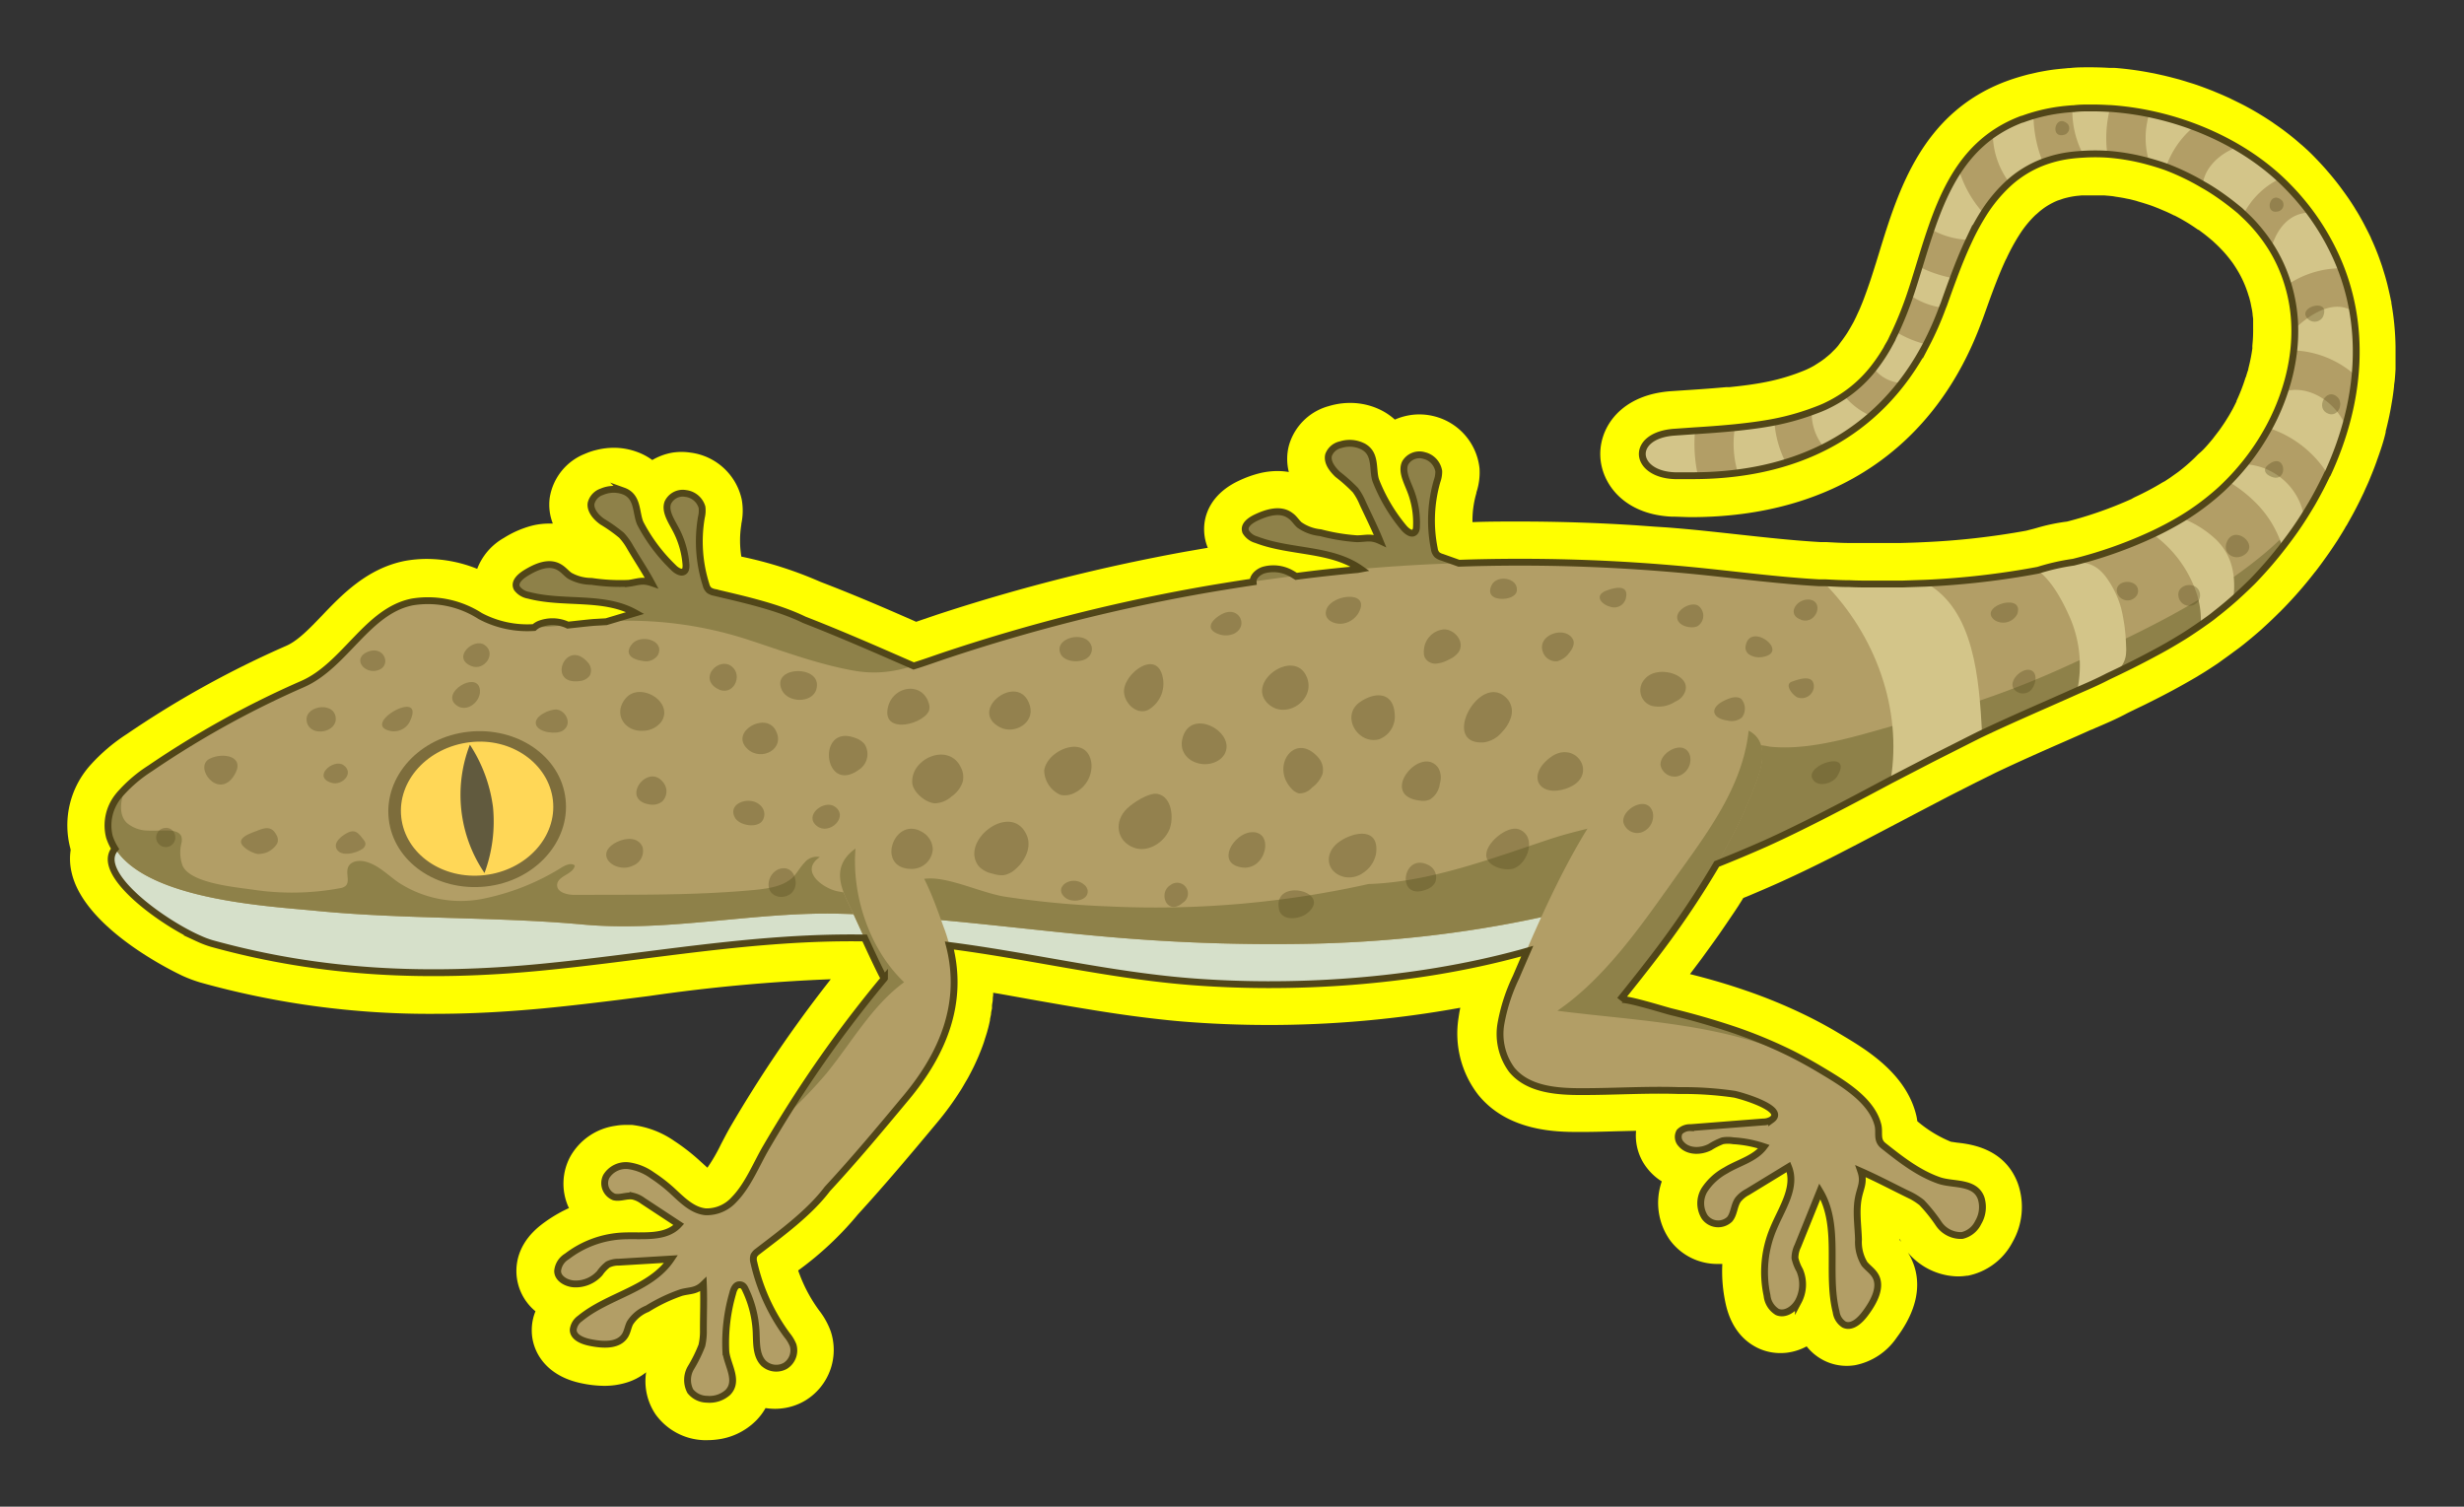 <svg id="Layer_1" data-name="Layer 1" xmlns="http://www.w3.org/2000/svg" width="360.26" height="220.29" viewBox="0 0 360.26 220.29">
  <rect x="0" y="0" width="360.26" height="220.29" fill="#333333" stroke="none"/>
  <defs>
    <style>
      .cls-1 {
        fill: #ff0;
      }

      .cls-2 {
        fill: #8e8149;
      }

      .cls-3 {
        fill: #d6e0ca;
      }

      .cls-4 {
        fill: #b29e66;
      }

      .cls-5 {
        fill: #d3c589;
      }

      .cls-6 {
        fill: #514619;
        opacity: 0.54;
      }

      .cls-7 {
        fill: #ffd757;
      }

      .cls-8 {
        fill: #615a3e;
      }

      .cls-9 {
        opacity: 0.58;
      }

      .cls-10 {
        fill: none;
        stroke: #514619;
        stroke-miterlimit: 10;
      }
    </style>
  </defs>
  <g>
    <path class="cls-1" d="M10.33,124.28a8.69,8.69,0,0,0,.14,3.28c1.92,8.54,16,15,16.17,15.09a20.36,20.36,0,0,0,2.66,1,124.4,124.4,0,0,0,34.18,4.58h0c5.14,0,10.4-.27,16.08-.81,3.87-.37,7.56-.82,10.66-1.2l4.65-.59a253.39,253.39,0,0,1,26.6-2.46c-3.24,4.11-6.32,8.38-9.2,12.74-1.9,2.89-3.75,5.87-5.49,8.85-.48.84-.92,1.69-1.35,2.51a25.59,25.59,0,0,1-2,3.46l-.67-.61-.65-.59a29.44,29.44,0,0,0-3.49-2.69,13.65,13.65,0,0,0-6.24-2.37c-.27,0-.55,0-.83,0a9.16,9.16,0,0,0-1.57.13,9,9,0,0,0-6.61,4.52,8.36,8.36,0,0,0-.3,7.26l.12.25a20.54,20.54,0,0,0-4,2.4c-3.19,2.46-3.76,5.24-3.68,7.13a7.66,7.66,0,0,0,2.78,5.56,7.19,7.19,0,0,0-.54,2.82c0,3,2,6.63,7.29,7.71a16.47,16.47,0,0,0,3.34.37,11,11,0,0,0,3-.41,8.6,8.6,0,0,0,3.09-1.57,8.64,8.64,0,0,0,1.38,6.15,9.07,9.07,0,0,0,7,3.77l.64,0a10.36,10.36,0,0,0,1.25-.08,9.68,9.68,0,0,0,5.81-2.78,8.71,8.71,0,0,0,1.38-1.83,9.2,9.2,0,0,0,1.39.11,9,9,0,0,0,1.65-.16,8.52,8.52,0,0,0,2.78-1.06,8.65,8.65,0,0,0,3.72-10.08,11,11,0,0,0-1.69-3.06l-.08-.11a22.09,22.09,0,0,1-3-5.76,47.59,47.59,0,0,0,8.74-8.2c4-4.37,7.85-8.95,11.54-13.38a43.45,43.45,0,0,0,3.43-4.69l.11-.17c.3-.48.58-1,.85-1.44l.2-.35c.23-.43.46-.87.68-1.31l.23-.47c.19-.41.38-.82.56-1.24l.23-.56q.24-.58.45-1.17c.08-.22.16-.45.23-.69s.24-.74.37-1.18c.06-.23.13-.46.19-.7s.17-.71.24-1.06l0-.13.15-.72c0-.29.09-.58.14-.87l0-.31c0-.25.07-.5.1-.77s0-.51.07-.76c0,0,0-.41,0-.43l.92.15,5.58,1c2.52.44,5,.88,7.58,1.29l.29.05c3.13.51,5.92.91,8.54,1.22l.68.08c1.66.19,3,.33,4.29.43,4,.32,8.14.49,12.32.49a156.39,156.39,0,0,0,28.1-2.52c-.1.46-.18.94-.25,1.43a14.62,14.62,0,0,0,2.91,11.35c4.41,5.38,11.6,5.38,14.67,5.38h.53c1.62,0,3.28-.05,5-.1l2.84-.07a7.66,7.66,0,0,0,1.69,5.56,8.08,8.08,0,0,0,2.07,1.84,9.46,9.46,0,0,0,1.18,8.57,8.6,8.6,0,0,0,6.95,3.5l.72,0a22.05,22.05,0,0,0,.48,5.78c.89,4.1,3.22,5.87,5,6.64a7.62,7.62,0,0,0,3,.61,9.16,9.16,0,0,0,.93-.05,8.31,8.31,0,0,0,2.92-.93,7.58,7.58,0,0,0,2.71,2.15,7.42,7.42,0,0,0,3.14.7,8.06,8.06,0,0,0,1.23-.1,9.57,9.57,0,0,0,6.06-4c4.5-6,3-10.33,1.66-12.47a9.79,9.79,0,0,0,7.28,3.49,8.42,8.42,0,0,0,1.33-.1l.14,0a9.47,9.47,0,0,0,6.55-4.91,10.34,10.34,0,0,0,.79-8.55c-1.89-5.13-6.81-5.77-8.92-6l-.88-.13a18.08,18.08,0,0,1-4.91-3,7.73,7.73,0,0,0-.19-1c-1.52-6-7.26-9.46-10.69-11.51l-.52-.31c-1.43-.86-2.92-1.68-4.45-2.44a76.42,76.42,0,0,0-9.39-3.9c-2.53-.87-5.16-1.64-8-2.35l1.62-2.15,1.24-1.71c.47-.64.93-1.29,1.39-1.94l.83-1.21c.46-.67.91-1.34,1.36-2l.6-.91c.25-.4.51-.8.76-1.21.46-.18.91-.36,1.36-.56l.38-.16c1.27-.54,2.54-1.09,3.8-1.66,2.51-1.14,5.17-2.42,8.13-3.93l1.16-.6c1.15-.59,2.31-1.19,3.46-1.8l6-3.15c1.9-1,3.82-2,5.73-3l1.08-.55,2.76-1.4,3-1.49c3.19-1.52,6.52-3,9.74-4.41,1.39-.61,2.79-1.22,4.17-1.85l.28-.1.44-.2c1.55-.66,3.14-1.34,4.75-2.21l1.19-.58c.56-.27,1.12-.53,1.67-.81,1.23-.61,2.44-1.23,3.65-1.88s2.55-1.41,3.67-2.07l.17-.11c.64-.38,1.26-.77,1.85-1.16l.91-.6,1-.72c.69-.49,1.37-1,2-1.46l.28-.21.55-.43c.81-.65,1.61-1.32,2.39-2l.16-.14.66-.61c.66-.6,1.3-1.22,1.87-1.79l.25-.24.48-.49a60.88,60.88,0,0,0,4.57-5.26,2.84,2.84,0,0,0,.19-.23l.32-.42c.4-.53.79-1.07,1.18-1.62l.37-.52c.38-.55.75-1.1,1.1-1.64l.15-.22.24-.39c.31-.5.62-1,.9-1.48,0-.06.21-.33.25-.41l.13-.24c.34-.6.68-1.2,1-1.81l.31-.6c.32-.61.62-1.23.88-1.78.05-.1.1-.19.14-.29s.14-.31.21-.48c.24-.52.47-1,.69-1.57l.27-.66c.23-.57.45-1.13.64-1.67a2,2,0,0,0,.09-.26c.51-1.41,1-2.83,1.3-4.17a1,1,0,0,0,0-.14c.14-.54.27-1.09.41-1.71,0,0,.13-.57.16-.75.11-.53.21-1.07.31-1.69.05-.27.09-.53.13-.78.08-.54.15-1.08.21-1.61,0-.3.07-.59.1-.89.05-.55.09-1.09.12-1.63l0-.72V53c0-.57,0-1.14,0-1.7,0-.17,0-.63,0-.63a39.85,39.85,0,0,0-.61-6.35c0-.12,0-.24-.05-.34-.12-.62-.26-1.23-.4-1.82,0,0-.12-.53-.17-.71-.15-.58-.31-1.15-.49-1.72l-.24-.78c-.19-.56-.39-1.12-.6-1.69l-.3-.76q-.33-.81-.69-1.59l-.09-.23s-.05-.11-.08-.16c-.17-.36-.35-.71-.53-1.06s-.44-.86-.67-1.27-.55-1-.86-1.47l-.09-.15c-.1-.17-.2-.34-.3-.49-.41-.65-.88-1.34-1.46-2.13l-.27-.37c-.56-.77-1.17-1.52-1.75-2.21a.43.43,0,0,1-.09-.1c-.72-.85-1.42-1.6-2.11-2.31s-1.14-1.12-1.85-1.75l-.15-.12c-.57-.51-1.16-1-1.84-1.53l-.22-.17q-.9-.69-1.83-1.32l-.19-.14a44.83,44.83,0,0,0-4.24-2.54l-.57-.29-1.57-.77-.76-.34c-.49-.22-1-.42-1.46-.62l-.19-.08-.62-.24c-.65-.25-1.3-.49-1.95-.71-.35-.12-.71-.22-1.06-.33l-.37-.12-.9-.27-1.33-.35-.86-.21-1.44-.32-.65-.12a47,47,0,0,0-5.25-.7l-.4,0-.37,0h0c-.8-.05-1.61-.07-2.39-.08h-.6c-.86,0-1.76,0-2.71.11h-.18l-.49.05c-.59.05-1.17.11-1.75.18-.74.1-1.49.23-2.33.4l-1,.23c-.3.06-.58.14-.88.22-.91.25-1.8.53-2.58.82l-.14.05c-12.25,4.61-15.73,15.92-18.52,25l-.48,1.56c-.26.81-.51,1.63-.78,2.44-.38,1.13-.73,2.11-1.07,3l-.15.38-.38.92-.32.69-.19.42c-.13.26-.25.52-.39.79l-.28.5c-.19.34-.39.68-.59,1-.09.15-.19.3-.3.46s-.42.61-.65.9l-.4.55q-.21.26-.42.48c-.09.1-.18.18-.27.27l-.46.46c-.2.17-.4.35-.65.54l-.13.12c-.21.15-.41.31-.67.48l-.12.08h0l-.83.53c-.29.16-.58.32-.89.46l-.19.09c-.47.21-1,.41-1.54.61a30.09,30.09,0,0,1-4.51,1.24c-1.82.36-3.74.58-5.2.73l-.31,0-.17,0c-1.75.16-3.52.29-5.2.4l-3,.2a17,17,0,0,0-1.82.24c-6,1.15-8.56,5.46-8.42,9.22.14,4.06,3.48,8.57,10.46,8.88,1,0,1.94.07,2.89.07C268,75.58,283,65.43,289.75,47c.07-.17.14-.34.2-.52.45-1.24.89-2.5,1.36-3.76.7-1.87,1.32-3.39,1.95-4.75a2.55,2.55,0,0,0,.17-.33,29.82,29.82,0,0,1,1.73-3.17l.09-.14a15.39,15.39,0,0,1,2.36-2.9l.24-.2a9.88,9.88,0,0,1,3-1.91l.46-.15a6.68,6.68,0,0,1,.86-.26l.25-.06a11.63,11.63,0,0,1,1.22-.21l.72-.07h.51c.49,0,1,0,1.46,0s.87,0,1.32,0l.61.05.62.06.46.08c.43.06.85.13,1.28.21l.22.05.57.11.87.22.34.11c.77.22,1.43.43,2,.63l.24.09.81.32.56.24.56.24c.37.17.74.34,1.1.53l.05,0c.39.2.77.4,1.15.62a26.35,26.35,0,0,1,2.3,1.47l.07,0,.91.68.17.14c.27.21.53.43.79.65l.16.13.59.55c.22.21.43.42.62.62l.25.26c.2.21.38.42.56.63l.24.29c.16.19.31.4.48.61l.22.3c.14.2.27.4.43.65l.1.16a16,16,0,0,1,1.78,3.94l.11.33.15.58c.05.21.09.42.13.63s.1.47.14.71l.06.45c0,.23.06.47.08.71l0,.42,0,.59c0,.14,0,.28,0,.43a21.41,21.41,0,0,1-.11,2.43,3,3,0,0,0,0,.42,24,24,0,0,1-.52,2.69l-.08.35c0,.16-.1.32-.14.48l-.15.48c0,.11-.09.23-.13.35A26.71,26.71,0,0,1,327,58.61l0,.08c-.16.33-.32.65-.5,1l-.22.4-.34.6-.29.47c-.13.21-.25.41-.39.62l-.29.43-.45.65-.29.38-.53.69-.15.2c-.3.37-.61.73-.93,1.09l0,0c-.31.35-.63.69-1,1s-.59.59-.9.87A26.33,26.33,0,0,1,318.48,69l-.45.32-.76.54-.77.51a5.45,5.45,0,0,0-.53.29c-1.09.66-2.33,1.32-3.78,2a5.86,5.86,0,0,0-.55.3,58.55,58.55,0,0,1-9.42,3.3,27.8,27.8,0,0,0-4.44.93l-.43.12-.75.19-.34.09a110.64,110.64,0,0,1-15,1.68c-1.13.06-2.24.09-3.36.12h-.34l-3,0h-.62c-1.15,0-2.27,0-3.38,0h-.13c-1.14,0-2.26-.07-3.33-.13l-.87,0c-4-.23-8-.67-12.19-1.13q-2.81-.31-5.61-.6c-1.54-.15-3.09-.29-4.62-.41L241.93,77l-2.48-.18c-5.74-.38-11.6-.57-17.41-.57-2.24,0-4.5,0-6.75.09a14.24,14.24,0,0,1,.57-4.24l0-.09a9.31,9.31,0,0,0,.46-3.53,8.81,8.81,0,0,0-6.68-7.63,8.92,8.92,0,0,0-2.12-.26,8.67,8.67,0,0,0-1.85.2,9,9,0,0,0-1.73.56,9.12,9.12,0,0,0-2.13-1.44,10.06,10.06,0,0,0-4.42-1,10.54,10.54,0,0,0-1.38.09,11.1,11.1,0,0,0-1.75.38,8.32,8.32,0,0,0-5.82,5.8,7.76,7.76,0,0,0,0,3.83,10,10,0,0,0-1.66-.14,11.11,11.11,0,0,0-2.65.33,16.07,16.07,0,0,0-3,1.09c-5,2.34-5.82,6.68-4.54,9.8l-3.17.55c-1.55.28-3.09.57-4.63.88A269.77,269.77,0,0,0,137,89.87l-2.29.78-.76.26c-4.53-2-9.19-4-14-5.84a57.74,57.74,0,0,0-11.56-3.69,14.74,14.74,0,0,1,0-4.69l0-.1a9.25,9.25,0,0,0,.06-3.55,8.79,8.79,0,0,0-7.46-6.86,8.79,8.79,0,0,0-2.69,0,8.81,8.81,0,0,0-2.93,1.08,8.84,8.84,0,0,0-2.27-1.2,9.79,9.79,0,0,0-3.37-.59,10.42,10.42,0,0,0-2.49.31,9.81,9.81,0,0,0-1.71.57,8.3,8.3,0,0,0-5.15,6.39,7.6,7.6,0,0,0,.45,3.81l-.6,0a10.41,10.41,0,0,0-2.39.29,14.71,14.71,0,0,0-4.17,1.81,8.81,8.81,0,0,0-3.9,4.52,19.8,19.8,0,0,0-7.35-1.45,17.87,17.87,0,0,0-3.28.3h0C53.66,83.13,50,86.94,47.08,90c-1.81,1.89-3.53,3.68-5.22,4.42a143.32,143.32,0,0,0-23.32,12.91,26.27,26.27,0,0,0-5.24,4.44,13.17,13.17,0,0,0-3,12.33ZM278,181.56l-.29-.29a.62.62,0,0,1,0-.13Z"/>
    <g>
      <g>
        <path class="cls-2" d="M139,112l11.11,3.39c0-.19-.05-.39-.09-.58-1.37-8.25-7.74-13.65-16.19-17.35-5.37-2.36-10.74-4.71-16.22-6.83-3.91-1.91-8.9-3-13.11-4a2.07,2.07,0,0,1-.77-.3,1.51,1.51,0,0,1-.48-.81,20.92,20.92,0,0,1-.68-9.87,4.1,4.1,0,0,0,.09-1.48,2.84,2.84,0,0,0-2.38-2,2.41,2.41,0,0,0-2.62,1.35c-.44,1.21.45,2.56,1.11,3.8a13,13,0,0,1,1.55,5.32c0,.38,0,.84-.42,1s-1.06-.26-1.44-.66a24.91,24.91,0,0,1-4.81-6.43c-.7-1.58-.29-4-2.49-4.75A4.35,4.35,0,0,0,88,71.9a2.41,2.41,0,0,0-1.58,1.71c-.14,1,.69,2,1.63,2.65a22.15,22.15,0,0,1,2.82,2A8.11,8.11,0,0,1,92.12,80c1,1.73,2.17,3.44,3.11,5.2-1.39-.46-2.06-.07-3.34.09A28.44,28.44,0,0,1,86.46,85a6.43,6.43,0,0,1-3.17-.83c-.52-.36-.9-.86-1.45-1.19-1.57-1-3.52-.08-5,.79-.86.53-1.81,1.38-1.3,2.27a2.65,2.65,0,0,0,1.67,1c5.17,1.36,11,0,15.62,2.59L86,91.7a3.52,3.52,0,0,1-1.55.22,6.37,6.37,0,0,1-1.59-.59,5.21,5.21,0,0,0-4-.06c-1,.4-1.73,1.36-1.25,2.26a3.24,3.24,0,0,0,2.17,1.24,16.31,16.31,0,0,0,8.59-.26c2.54-.82,5.2-2.31,7.85-1.28l-3,4.4a2.9,2.9,0,0,1-.94,1c-.73.42-1.79.33-2.48.8-.91.64-.59,2.1.44,2.78a3.79,3.79,0,0,0,3.52.15,6,6,0,0,0,2.36-2.21,16.13,16.13,0,0,0,1.44-2.56c.68-1.54,1.24-3.31,2.91-4.1a6,6,0,0,1,4.43.05c2.74,1,5.22,3,7.64,4.52,2.81,1.74,5.68,3.43,8.58,5Q129.8,107.93,139,112Z"/>
        <path class="cls-2" d="M242.33,110.44,253,115c0-.19,0-.38,0-.58-.47-8.35-6.2-14.42-14.2-19-5.08-2.93-10.16-5.86-15.38-8.56-3.67-2.33-8.51-3.92-12.59-5.36a2.2,2.2,0,0,1-.73-.38,1.54,1.54,0,0,1-.39-.87,21,21,0,0,1,.4-9.88,4,4,0,0,0,.25-1.46,2.83,2.83,0,0,0-2.14-2.29,2.41,2.41,0,0,0-2.75,1.06c-.57,1.16.17,2.6.69,3.9a12.9,12.9,0,0,1,1,5.46c0,.38-.11.83-.52.93s-1-.37-1.36-.81a24.86,24.86,0,0,1-4.08-6.92c-.52-1.65.15-4-1.95-5a4.34,4.34,0,0,0-3.14-.19,2.41,2.41,0,0,0-1.76,1.52c-.24,1,.47,2,1.33,2.81a23,23,0,0,1,2.59,2.32,8.65,8.65,0,0,1,1.06,1.87c.84,1.83,1.78,3.66,2.52,5.51-1.33-.62-2-.3-3.33-.28a27.87,27.87,0,0,1-5.37-.89A6.38,6.38,0,0,1,190,76.76c-.48-.42-.8-1-1.3-1.34-1.46-1.12-3.5-.47-5,.24-.91.43-2,1.17-1.54,2.11a2.61,2.61,0,0,0,1.55,1.14c5,1.92,10.9,1.23,15.24,4.28l-7.09,1.32a3.56,3.56,0,0,1-1.56.06,6.94,6.94,0,0,1-1.51-.77,5.3,5.3,0,0,0-4-.5c-1,.3-1.86,1.17-1.48,2.11a3.22,3.22,0,0,0,2,1.48,16.4,16.4,0,0,0,8.57.68c2.61-.54,5.42-1.73,7.94-.41q-1.73,2-3.46,4a2.89,2.89,0,0,1-1,.89c-.77.34-1.82.13-2.55.53-1,.53-.82,2,.13,2.8a3.76,3.76,0,0,0,3.48.54A6,6,0,0,0,201,94a17.35,17.35,0,0,0,1.71-2.39c.85-1.46,1.6-3.16,3.34-3.76a6,6,0,0,1,4.4.53c2.62,1.27,4.86,3.57,7.1,5.33,2.6,2,5.27,4,8,6Q233.65,105.44,242.33,110.44Z"/>
        <path class="cls-3" d="M222.33,139.17c9.47-2.59,18.35-6.36,25.65-11.55a65.72,65.72,0,0,0,9.69-8.3c3-3.26,4.45-8,8.43-10.33-26,15.48-57,16.18-86.37,16.94-10.95.29-21.89.72-32.83,1-13.53.32-27.08.4-40.6-.39s-26.44-5.11-40.06-5.6a345.27,345.27,0,0,0-44,1.21c-13.95,1.28-.29,11.88,6.82,15a15.28,15.28,0,0,0,1.85.69C47.05,142.41,62.62,143,79,141.44s31.36-4.6,47.67-4.3c15.82.29,31.31,4.92,47.07,6.2C188.49,144.54,206.27,143.55,222.33,139.17Z"/>
        <path class="cls-4" d="M318.54,93.45l-.09.06c-9.29,5.51-19.44,9.26-29.15,13.9-10.54,5-20.55,11.06-31.2,15.88-21.42,9.72-44,14.34-67.44,14.71q-12.91.21-25.81-.79c-13.94-1.08-27.81-3.22-41.8-3.61-12.61-.36-25.29,2.72-37.84,1.57s-26.12-.73-39-2c-7.56-.74-27.27-1.73-30.19-10.89a6.77,6.77,0,0,1,1.26-5.89,18.27,18.27,0,0,1,4.68-4.11A137.36,137.36,0,0,1,44.26,99.92c6.21-2.71,9.45-10.7,16.08-12a14.12,14.12,0,0,1,9.87,2.12c4.59,2.81,11.47,1.37,16.63.94A56.52,56.52,0,0,1,109,93.41c5.2,1.68,10.36,3.66,15.76,4.63s8.88-.75,14.09-2.47A264.32,264.32,0,0,1,247.8,83.47c6,.6,12,1.41,18.05,1.75,18.07,1,45-.72,59-13.7,11.56-10.75,15.68-29.34,2.67-40.72-6.5-5.7-15.83-9.12-24.51-8.11C291.38,24,287.69,35,284.29,44.48c-6.44,18.08-20.79,25.86-39.39,25-6.1-.27-6.48-5.89-.05-6.36,7.38-.54,15.32-.69,22.15-3.84,19.06-8.79,8.54-39.87,34.21-43.27,11.49-1.52,25,2.79,33.14,11.1C355.41,48.54,340.58,80.31,318.54,93.45Z"/>
        <path class="cls-2" d="M331.29,80.75c-8.52,7.16-18.74,11.91-28.8,16.49a132.77,132.77,0,0,1-22.47,8c-6.61,1.68-14.48,4.66-21.31,3.92a11.08,11.08,0,0,0-4.44-.07c-1.88.58-3.07,2.35-4.35,3.85-5.73,6.69-15.18,7.08-23.13,9.69-8.33,2.75-17.62,6.34-26.7,6.62A142.94,142.94,0,0,1,162,132.52a136.19,136.19,0,0,1-14.95-1.4c-3.42-.52-8-2.79-11.26-2.68-2.26.07-4.2,1.28-6.36,1.78a16.59,16.59,0,0,1-7,.09c-2.06-.43-5.61-2.94-2.56-5a2.28,2.28,0,0,0-2.24.81c-.58.6-1,1.36-1.56,2-1.45,1.5-3.71,1.78-5.79,2-8.81.82-17.45.68-26.27.72-1.11,0-2.62-.38-2.55-1.49.08-1.33,2.38-1.5,2.58-2.81-.53-.42-1.29-.08-1.87.26a34.69,34.69,0,0,1-11.72,4.64A16.65,16.65,0,0,1,58.23,129c-1.55-1.08-2.92-2.52-4.72-3-1-.28-2.26-.12-2.62.82s.33,2.1-.39,2.73a1.72,1.72,0,0,1-.84.32,38.28,38.28,0,0,1-12.59.22c-2.53-.38-9.3-.93-10.39-3.56a5.59,5.59,0,0,1-.16-3.22,1.94,1.94,0,0,0,0-1c-.22-.63-1-.83-1.66-.87-1.08-.06-2.16.06-3.24,0a4.88,4.88,0,0,1-3-1.06c-1.43-1.27-.93-3.64-.27-5.19a13.76,13.76,0,0,0-1.14,1.28A6.77,6.77,0,0,0,16,122.28c2.92,9.16,22.63,10.15,30.19,10.89,12.91,1.27,26.41.84,39,2s25.23-1.93,37.84-1.57c14,.39,27.86,2.53,41.8,3.61q12.89,1,25.81.79c23.43-.37,46-5,67.44-14.71,10.65-4.82,20.66-10.85,31.2-15.88,9.71-4.64,19.86-8.39,29.15-13.9l.09-.06A56.61,56.61,0,0,0,338,73.63,44.31,44.31,0,0,1,331.29,80.75Z"/>
        <path class="cls-5" d="M281.66,85.28c-5.27.26-10.35.21-14.91,0,7.48,7.57,11.39,18.37,9.69,28.73,4.25-2.26,8.51-4.51,12.86-6.58l.5-.23C289.35,99.15,288.64,89.2,281.66,85.28Z"/>
        <path class="cls-5" d="M310.85,94.38a26,26,0,0,0-.71-5.42,14,14,0,0,0-2.07-4.38,6.85,6.85,0,0,0-1.13-1.27c-2.51-2.14-6.05-.65-9,.06,2.14,1.68,3.58,4.41,4.65,6.8a17.6,17.6,0,0,1,1.12,10.77,51.68,51.68,0,0,0,5.11-2.39,3.62,3.62,0,0,0,2-2.74A7.4,7.4,0,0,0,310.85,94.38Z"/>
        <path class="cls-5" d="M334.05,57.23a32.34,32.34,0,0,1-2.31,5.36,16.09,16.09,0,0,1,8.57,6.69,47.28,47.28,0,0,0,2.62-7.06C341.33,58.52,337.33,56.25,334.05,57.23Z"/>
        <path class="cls-5" d="M337.72,31.08c-3,.05-4.78,2.32-5.62,5.11a22.05,22.05,0,0,1,2.44,5.39,14.07,14.07,0,0,1,7.72-2.36A33.77,33.77,0,0,0,337.72,31.08Z"/>
        <path class="cls-5" d="M303,15.87a13.69,13.69,0,0,0,1.58,6.71,27.88,27.88,0,0,1,3.54,0,17.41,17.41,0,0,1,.39-6.75A37.49,37.49,0,0,0,303,15.87Z"/>
        <path class="cls-5" d="M293.84,26.77a15.83,15.83,0,0,1,4.87-3,18.61,18.61,0,0,1-1.4-6.87,19.47,19.47,0,0,0-5.94,2.81A12,12,0,0,0,293.84,26.77Z"/>
        <path class="cls-5" d="M284.1,45c.06-.16.14-.31.19-.47.45-1.27.91-2.55,1.39-3.84A18.32,18.32,0,0,1,280.61,39c-.43,1.4-.87,2.79-1.33,4.16A10.94,10.94,0,0,0,284.1,45Z"/>
        <path class="cls-5" d="M278.08,56a38.52,38.52,0,0,0,3.63-5.63,15.68,15.68,0,0,1-4.55-1.88,26.77,26.77,0,0,1-3.23,5.32A5.46,5.46,0,0,0,278.08,56Z"/>
        <path class="cls-5" d="M247.83,63l-3,.2c-6.43.47-6,6.09.05,6.36,1.15,0,2.27,0,3.38,0A21.11,21.11,0,0,1,247.83,63Z"/>
        <path class="cls-5" d="M254.1,69.13a42.76,42.76,0,0,0,7-1.49,15.56,15.56,0,0,1-1.67-6c-1.89.37-3.82.61-5.76.81A14.7,14.7,0,0,0,254.1,69.13Z"/>
        <path class="cls-5" d="M266.69,65.39a33.19,33.19,0,0,0,6.88-4.57,10.45,10.45,0,0,1-3.7-2.69c-.09-.1-.16-.21-.24-.31a19.13,19.13,0,0,1-2.63,1.5c-.69.32-1.4.59-2.11.85A7.79,7.79,0,0,0,266.69,65.39Z"/>
        <path class="cls-5" d="M288,35.07a34.85,34.85,0,0,1,2.08-3.81,16.43,16.43,0,0,1-3.67-6.47,37.14,37.14,0,0,0-4.07,8.73A11.83,11.83,0,0,0,288,35.07Z"/>
        <path class="cls-5" d="M314.24,16.66a11.82,11.82,0,0,0,0,7c.82.23,1.63.48,2.44.77a13.48,13.48,0,0,1,4.08-5.9A41.72,41.72,0,0,0,314.24,16.66Z"/>
        <path class="cls-5" d="M327,21.55c-2.53.93-4.69,3.05-4.93,5.42a32.57,32.57,0,0,1,5.39,3.83c.2.17.37.34.56.52a11.61,11.61,0,0,1,5.26-5.16A35.77,35.77,0,0,0,327,21.55Z"/>
        <path class="cls-5" d="M335.51,48.07a25.71,25.71,0,0,1-.15,3.16,14.37,14.37,0,0,1,9,3.64,35.71,35.71,0,0,0-.33-9.35C341.35,43.8,338.05,45.66,335.51,48.07Z"/>
        <path class="cls-5" d="M328.21,67.87c-.72.9-1.49,1.76-2.3,2.59A20.21,20.21,0,0,1,330.29,74a15.77,15.77,0,0,1,3.43,6,54.42,54.42,0,0,0,3.16-4.45A9.26,9.26,0,0,0,328.21,67.87Z"/>
        <path class="cls-5" d="M324,78.88a15.26,15.26,0,0,0-4.93-3.1,45.5,45.5,0,0,1-4.32,2.31,17.49,17.49,0,0,1,6.46,8.79,12.81,12.81,0,0,1,.57,4.43,56.36,56.36,0,0,0,4.76-3.75C326.91,84.37,326.49,81.31,324,78.88Z"/>
        <path class="cls-6" d="M82.69,116.83c.71,6.24-4.5,12-11.64,12.78s-13.5-3.59-14.21-9.84,4.5-12,11.64-12.78S82,110.58,82.69,116.83Z"/>
        <path class="cls-7" d="M80.84,117c.61,5.35-3.86,10.25-10,10.95s-11.56-3.08-12.17-8.43,3.85-10.25,10-11S80.23,111.69,80.84,117Z"/>
        <path class="cls-8" d="M72.08,118a21.73,21.73,0,0,1-1.24,9.64,20.33,20.33,0,0,1-2.14-18.76A21.75,21.75,0,0,1,72.08,118Z"/>
        <path class="cls-4" d="M132,124.09c-1.93-1.72-4.31-2.16-7.25.23-3.31,2.68-1.66,5.82-.21,8.81.48,1,4.57,10.11,4.74,9.91a178.66,178.66,0,0,0-12,16.17q-2.78,4.2-5.31,8.56c-1.45,2.49-2.66,5.58-4.71,7.65a5.36,5.36,0,0,1-4.15,1.75c-2-.19-3.52-1.83-5-3.18a21.23,21.23,0,0,0-2.77-2.13,7.56,7.56,0,0,0-3.45-1.41,3.33,3.33,0,0,0-3.23,1.5A2.17,2.17,0,0,0,89.76,175c.9.23,1.86-.27,2.78-.11a4,4,0,0,1,1.44.68l5.27,3.46c-1.93,2.1-5.27,1.55-8.12,1.67a14.55,14.55,0,0,0-8.25,3,2.83,2.83,0,0,0-1.36,2.13c0,1.13,1.31,1.83,2.43,1.89a4.71,4.71,0,0,0,3.74-1.59,5.52,5.52,0,0,1,1.17-1.24,3.42,3.42,0,0,1,1.58-.35l7.68-.45c-3,4.45-9.19,5.28-13.32,8.68a2.29,2.29,0,0,0-1,1.65c0,1.12,1.37,1.65,2.48,1.87,1.82.37,4.16.53,5.11-1.07.33-.55.41-1.22.7-1.79a5.4,5.4,0,0,1,2.54-2.08,24.3,24.3,0,0,1,5-2.38c1.3-.33,2.15-.17,3.21-1.19.08,2.2,0,4.43-.06,6.63a9.38,9.38,0,0,1-.22,2.31,21,21,0,0,1-1.55,3.2,3.5,3.5,0,0,0-.07,3.39,3.16,3.16,0,0,0,2.44,1.18,4,4,0,0,0,3-1c1.64-1.68-.07-4-.28-5.92a25.65,25.65,0,0,1,1-8.57c.13-.57.42-1.26,1-1.25s.75.47.94.88a16.06,16.06,0,0,1,1.49,6.16c.06,1.55,0,3.3,1.06,4.4a2.6,2.6,0,0,0,4.34-2.63,5.68,5.68,0,0,0-.91-1.51,28.31,28.31,0,0,1-4.82-10.59,1.61,1.61,0,0,1,0-1,1.69,1.69,0,0,1,.56-.6c3.43-2.65,7.55-5.66,10.18-9.15,4-4.32,7.77-8.84,11.53-13.35,5.93-7.11,8.94-15.2,5.67-24.36C137,133,135.14,126.86,132,124.09Z"/>
        <path class="cls-2" d="M114.75,163.18h.09a73.33,73.33,0,0,0,6-6.24c3.7-4.55,6.66-9.91,11.35-13.33-5.06-4.81-7.67-12.66-7.11-19.54-.11.09-.22.15-.33.24-3.31,2.68-1.66,5.82-.21,8.81.48,1,4.57,10.11,4.74,9.91a178.66,178.66,0,0,0-12,16.17C116.42,160.52,115.58,161.85,114.75,163.18Z"/>
        <path class="cls-4" d="M261.94,153.92a81.19,81.19,0,0,0-17.69-6.17c-.95-.23-7.17-2.21-7.55-1.74,7.92-9.95,16-20.14,20.22-32.13.73-2,1.25-4.57-.18-6.21a5,5,0,0,0-2.3-1.33c-8.6-2.71-15.06,4.33-19.55,10.61-5.65,7.9-9.52,16.9-13.33,25.8a26.2,26.2,0,0,0-2.19,6.76,8.83,8.83,0,0,0,1.59,6.75c2.41,2.93,6.73,3.21,10.52,3.18,4.51,0,9.32-.31,13.94-.15a51.78,51.78,0,0,1,8.07.53c.87.17,7.69,2.11,5.47,3.72a2.41,2.41,0,0,1-1.25.34l-10.6.84a2.06,2.06,0,0,0-1.62.62,1.48,1.48,0,0,0,.2,1.73c1,1.21,2.88,1.2,4.25.48a9.26,9.26,0,0,1,1.84-.91,4.41,4.41,0,0,1,1.58,0,16.46,16.46,0,0,1,4.47.86c-1.33,1.77-3.74,2.33-5.58,3.46a8.62,8.62,0,0,0-3.09,2.81,3.77,3.77,0,0,0,0,4,2.44,2.44,0,0,0,3.65.34c.68-.8.63-2,1.23-2.87a4.42,4.42,0,0,1,1.38-1.12l6-3.66c1.2,3-1,6.07-2.21,9a16.31,16.31,0,0,0-.93,9.8,3.17,3.17,0,0,0,1.5,2.4c1.16.49,2.48-.44,3.08-1.55a5.24,5.24,0,0,0,.19-4.54,6.35,6.35,0,0,1-.68-1.78,3.82,3.82,0,0,1,.4-1.77q1.62-4,3.23-8c3.08,5.15.93,11.83,2.38,17.64a2.56,2.56,0,0,0,1.17,1.84c1.14.53,2.33-.6,3.08-1.61,1.26-1.67,2.54-3.94,1.38-5.68-.4-.6-1-1-1.48-1.57a6.14,6.14,0,0,1-.88-3.57c-.06-2-.41-4.21,0-6.17.29-1.46.86-2.25.34-3.81,2.26,1,4.46,2.16,6.68,3.25a10.44,10.44,0,0,1,2.23,1.33,24.34,24.34,0,0,1,2.48,3.11,3.93,3.93,0,0,0,3.4,1.7,3.46,3.46,0,0,0,2.36-1.9,4.39,4.39,0,0,0,.42-3.58c-.91-2.46-4.08-1.86-6.12-2.56-3.07-1.06-5.69-3.13-8.2-5.12-1-.81-.48-1.89-.76-3-1-3.77-5.42-6.32-8.49-8.16Q264,154.95,261.94,153.92Z"/>
        <path class="cls-2" d="M263.06,154.79c1,.46,2.19,1,3.44,1.66l-.52-.32q-2-1.19-4-2.21a81.19,81.19,0,0,0-17.69-6.17c-.95-.23-7.17-2.21-7.55-1.74,7.92-9.95,16-20.14,20.22-32.13.73-2,1.25-4.57-.18-6.21a3.83,3.83,0,0,0-1.11-.84c-.92,8.59-6.52,15.56-11.52,22.61-4.49,6.32-9.78,13.81-16.45,18.34C239.68,149.31,251.87,149.6,263.06,154.79Z"/>
        <g class="cls-9">
          <path class="cls-6" d="M265.2,100.5c.11-2-2.15-1.23-3.25-.82s.16,2,.87,2.29A1.79,1.79,0,0,0,265.2,100.5Z"/>
          <g>
            <path class="cls-6" d="M25.58,122.06a1.4,1.4,0,1,1-1.52-1A1.32,1.32,0,0,1,25.58,122.06Z"/>
            <path class="cls-6" d="M142.5,125.34a3,3,0,0,0,.69,1.41,3.93,3.93,0,0,0,2,1,4,4,0,0,0,1.54.21,3.42,3.42,0,0,0,1.76-.9c1.39-1.19,2.36-3.18,1.66-4.87C148.22,117.57,141.84,121.73,142.5,125.34Z"/>
            <path class="cls-6" d="M171,121.23c.62-1.57.39-4.7-1.72-5.15-1.27-.27-3.6,1.28-4.47,2.11-2,1.9-1.58,4.81,1,5.76C167.83,124.67,170.18,123.24,171,121.23Z"/>
            <path class="cls-6" d="M181.45,126.81c3.71.67,5-5.44,1.45-5.13C180.37,121.89,177.77,126.15,181.45,126.81Z"/>
            <path class="cls-6" d="M172.92,132a1.58,1.58,0,1,0-1.81-2.58c-1.64,1-.74,3.92,1.21,3A2.47,2.47,0,0,0,172.92,132Z"/>
            <path class="cls-6" d="M158.55,129.38c-1.81-1.63-4.78.4-2.71,1.93,1,.73,3.34.39,3.19-1.11A1.34,1.34,0,0,0,158.55,129.38Z"/>
            <path class="cls-6" d="M201.19,124.8c.55-4-3.51-3.19-5.57-1.58s-1.72,4.34.92,5a3.56,3.56,0,0,0,2.87-.68A4.23,4.23,0,0,0,201.19,124.8Z"/>
            <path class="cls-6" d="M209,126.56c-4-2.26-5.07,5.42-.33,3.45a2.26,2.26,0,0,0,1.17-1A2,2,0,0,0,209,126.56Z"/>
            <path class="cls-6" d="M191.09,133.55c4-3.14-5.05-5.4-4.09-.61C187.37,134.75,190,134.41,191.09,133.55Z"/>
            <path class="cls-6" d="M192.73,110.74c-3.38-3.85-7,1.25-3.93,4.53a2.19,2.19,0,0,0,1.1.73,2.43,2.43,0,0,0,1.93-.85,4.33,4.33,0,0,0,1.54-2A2.7,2.7,0,0,0,192.73,110.74Z"/>
            <path class="cls-6" d="M210.31,112.3c-2.55-3.66-9.09,4.24-2.46,4.78a2.42,2.42,0,0,0,1.22-.19,3.16,3.16,0,0,0,1.45-2.33A2.89,2.89,0,0,0,210.31,112.3Z"/>
            <path class="cls-6" d="M179,110.33c1.91-3.2-4.85-7-6.09-2.46-.86,3.11,2.81,4.77,5.18,3.34A2.64,2.64,0,0,0,179,110.33Z"/>
            <path class="cls-6" d="M159.58,111.65c-.53-4.45-6.48-2.11-6.91,1a4,4,0,0,0,2.39,3.57,3.07,3.07,0,0,0,2.17-.36A4.37,4.37,0,0,0,159.58,111.65Z"/>
            <path class="cls-6" d="M140.49,112.2c-1.77-3.71-7.34-1.34-7.11,2.25.09,1.4,2.05,3,3.39,3a3.92,3.92,0,0,0,2.36-1,4.25,4.25,0,0,0,1.64-2.18A3.09,3.09,0,0,0,140.49,112.2Z"/>
            <path class="cls-6" d="M135,121.75c-4.25-2.79-7.15,5.39-1.62,5.29a3.07,3.07,0,0,0,3-2.82A3,3,0,0,0,135,121.75Z"/>
            <path class="cls-6" d="M229,115.29c5-1.7,1.44-7.34-2.3-4.57C223.11,113.39,225,116.66,229,115.29Z"/>
            <path class="cls-6" d="M221.25,127c2.15-.67,3.51-4.72.84-5.75-1.72-.65-5.08,2.13-4.77,4C217.59,126.73,220,127.36,221.25,127Z"/>
            <path class="cls-6" d="M220.48,102.3c-3.88-4.61-10.17,6.71-3.51,6.24a4.21,4.21,0,0,0,2.67-1.55,5.22,5.22,0,0,0,1.31-2.23A2.79,2.79,0,0,0,220.48,102.3Z"/>
            <path class="cls-6" d="M203.92,104.41c-.19-3.19-2.75-3.32-5-1.82-3,2-.43,6.33,2.71,5.5A3.54,3.54,0,0,0,203.92,104.41Z"/>
            <path class="cls-6" d="M185.23,102.72c2.53,2.74,7.29-.32,5.82-3.77C189.26,94.76,182.31,99.55,185.23,102.72Z"/>
            <path class="cls-6" d="M170,99c-.88-4.2-5.78-.46-5.66,2.16.08,1.74,1.94,3.46,3.59,2.6A4.42,4.42,0,0,0,170,99Z"/>
            <path class="cls-6" d="M150.58,103.17c-1.52-5.15-9.22.65-4.37,3.17C148.28,107.42,151.33,105.73,150.58,103.17Z"/>
            <path class="cls-6" d="M135.83,102.92c-.93-3.35-5.25-2.66-6,.46-.8,3.46,3.45,2.85,5.18,1.48a2.26,2.26,0,0,0,.8-.91A1.65,1.65,0,0,0,135.83,102.92Z"/>
            <path class="cls-6" d="M125.07,107.9c-5.79-2.21-4.68,8.56.64,4.55a2.71,2.71,0,0,0,.68-3.68A3.12,3.12,0,0,0,125.07,107.9Z"/>
            <path class="cls-6" d="M119.35,100.81c1.09-3.69-6.81-3.54-5,.16C115.33,102.83,118.77,102.78,119.35,100.81Z"/>
            <path class="cls-6" d="M104.85,100.68c2.28,1.33,3.92-1.9,2.09-3.28S102.11,99.08,104.85,100.68Z"/>
            <path class="cls-6" d="M109.24,109.46c2.05,2,5.77,0,4.1-2.8C111.82,104.09,106.72,107,109.24,109.46Z"/>
            <path class="cls-6" d="M96.7,105.52c1.9-2.88-3.11-5.92-5.22-3.42-1.91,2.27-.12,4.94,2.57,4.74A3.4,3.4,0,0,0,96.7,105.52Z"/>
            <path class="cls-6" d="M96.19,95.78c1.09-2.17-2.55-3.15-3.8-1.59-1.13,1.41-.06,2.22,1.56,2.44A2.11,2.11,0,0,0,96.19,95.78Z"/>
            <path class="cls-6" d="M111.47,118.1c-1.34-2-5.3-.8-4,1.47.69,1.17,3.25,1.54,4,.43A1.71,1.71,0,0,0,111.47,118.1Z"/>
            <path class="cls-6" d="M119.45,120.78c1.8,1.4,4.68-1.34,2.65-2.82C120.53,116.81,117.43,119.22,119.45,120.78Z"/>
            <path class="cls-6" d="M116.29,128.65c-.41-2.59-3.41-2-3.87.21-.4,2,1.7,2.89,3.19,1.82A2.08,2.08,0,0,0,116.29,128.65Z"/>
            <path class="cls-6" d="M97.05,114.5c-2.26-3.21-6.55,2.49-2,3.13a2.31,2.31,0,0,0,1.75-.43A2.06,2.06,0,0,0,97.05,114.5Z"/>
            <path class="cls-6" d="M85.92,96.82c-3.23-3.64-6.08,3.44-1.13,2.75a2,2,0,0,0,1.45-.81A1.71,1.71,0,0,0,85.92,96.82Z"/>
            <path class="cls-6" d="M68.9,97.38c1.91.79,3.77-1.85,1.94-3.09C69.21,93.19,66,96.19,68.9,97.38Z"/>
            <path class="cls-6" d="M55,98.06c2.41-.47,1.28-3.79-1.23-2.76-1.44.59-1.3,1.72-.51,2.35A2.14,2.14,0,0,0,55,98.06Z"/>
            <path class="cls-6" d="M70.14,100.67c-.55-2.54-5.69.59-3.47,2.4C68.26,104.38,70.52,102.44,70.14,100.67Z"/>
            <path class="cls-6" d="M59.87,105.59c2.66-5.29-7.34.3-2.81,1.28A2.61,2.61,0,0,0,59.87,105.59Z"/>
            <path class="cls-6" d="M82.23,106.86c1.57-.94.49-3-.84-3.12-1-.09-3.47,1-3,2.26C78.82,107.14,81.36,107.38,82.23,106.86Z"/>
            <path class="cls-6" d="M34.22,113.4c1.8-2.85-1.62-3.46-3.58-2.46C28.26,112.15,31.93,117,34.22,113.4Z"/>
            <path class="cls-6" d="M44.9,105.71c.64,2.1,4.48,1.36,4.18-.84C48.75,102.4,44.14,103.26,44.9,105.71Z"/>
            <path class="cls-6" d="M50.21,111.86c-1.45-1-4.63,1.74-1.72,2.6C50.05,114.92,51.86,113,50.21,111.86Z"/>
            <path class="cls-6" d="M40.46,122.16c-.68-1.36-1.6-1.21-2.76-.74-.62.26-2.35.75-2.46,1.58s1.79,1.84,2.52,1.86a3.22,3.22,0,0,0,2.55-1.22,1.57,1.57,0,0,0,.29-.52A1.4,1.4,0,0,0,40.46,122.16Z"/>
            <path class="cls-6" d="M53.17,122.8c-.83-1.13-1.33-1.64-2.58-.92-.73.42-1.91,1.34-1.34,2.3.68,1.13,2.81.55,3.63,0a1,1,0,0,0,.56-.82A1.13,1.13,0,0,0,53.17,122.8Z"/>
            <path class="cls-6" d="M93.93,123.8c-.73-1.59-2.71-1.27-4-.55-3.17,1.84.17,4.55,2.67,3.29A2.28,2.28,0,0,0,93.93,123.8Z"/>
            <path class="cls-6" d="M159.61,94.54c-.71-2.54-5.66-1.3-4.54,1.06.61,1.29,3,1.34,3.93.58A1.6,1.6,0,0,0,159.61,94.54Z"/>
            <path class="cls-6" d="M180.47,92.63c2.13-1.13.69-4-1.62-2.94-1.35.63-2.95,2.17-.74,3A3,3,0,0,0,180.47,92.63Z"/>
            <path class="cls-6" d="M198.57,89.72c2.08-3.51-4-2.89-4.67-.5-.42,1.56,1.5,2.21,2.66,1.91A3.24,3.24,0,0,0,198.57,89.72Z"/>
            <path class="cls-6" d="M213.27,95.34c1-1.55-.7-3.44-2.25-3.31a3.22,3.22,0,0,0-2.83,3,2.48,2.48,0,0,0,.08,1,1.74,1.74,0,0,0,1.67,1,4.7,4.7,0,0,0,1.95-.62A3.4,3.4,0,0,0,213.27,95.34Z"/>
            <path class="cls-6" d="M230,93.53c-1.09-2.2-5.58-.68-4.33,2a2,2,0,0,0,2,1.15,3.11,3.11,0,0,0,1.72-1.17C229.82,95,230.31,94.19,230,93.53Z"/>
            <path class="cls-6" d="M221.78,86.36c.22-1.91-3-2.42-3.73-.73s.89,2.07,2.13,1.89C220.88,87.42,221.7,87.06,221.78,86.36Z"/>
            <path class="cls-6" d="M245.89,101.93c2.5-3-3.48-5.06-5.44-2.61a2.38,2.38,0,0,0,1.05,3.88,4.42,4.42,0,0,0,3.45-.62A2.78,2.78,0,0,0,245.89,101.93Z"/>
            <path class="cls-6" d="M254.68,104.91a2.16,2.16,0,0,0-.1-2.73c-.71-.54-1.89-.05-2.59.31-2.13,1.1-1.59,2.58.6,2.86A2.39,2.39,0,0,0,254.68,104.91Z"/>
            <path class="cls-6" d="M247.1,110.52c-.73-2.6-4.54-.53-4.31,1.4a2.1,2.1,0,0,0,2.6,1.55A2.54,2.54,0,0,0,247.1,110.52Z"/>
            <path class="cls-6" d="M241.65,118.77c-.73-2.6-4.54-.52-4.31,1.41a2.1,2.1,0,0,0,2.6,1.54A2.54,2.54,0,0,0,241.65,118.77Z"/>
            <path class="cls-6" d="M268.63,113.48c2.44-4-4.82-1.65-3.62.42C265.78,115.23,268,114.55,268.63,113.48Z"/>
            <path class="cls-6" d="M257.55,96.08c4.44-.62-1.76-5.4-2.33-1.57a1.2,1.2,0,0,0,.54,1.19A2.69,2.69,0,0,0,257.55,96.08Z"/>
            <path class="cls-6" d="M248.2,91.55a1.82,1.82,0,0,0,.09-3c-1-.61-3.12.51-3.07,1.75S247.32,92,248.2,91.55Z"/>
            <path class="cls-6" d="M237.73,87.41c.47-2.17-2-1.41-3-1-1.62.7-.61,1.94.67,2.29A1.75,1.75,0,0,0,237.73,87.41Z"/>
            <path class="cls-6" d="M263.42,90.65c2.14.69,3.43-2.83,1-3C262.61,87.6,261.12,89.91,263.42,90.65Z"/>
            <path class="cls-6" d="M294.94,89.79c1.12-3.26-5.78-1.17-3.36.84A2.31,2.31,0,0,0,294.94,89.79Z"/>
            <path class="cls-6" d="M296.67,101.13c1-.63,1.49-3,0-3.2-1.19-.15-3,1.6-2.25,2.78A1.69,1.69,0,0,0,296.67,101.13Z"/>
            <path class="cls-6" d="M321.41,86.17c-.84-1.19-3.16-.62-2.9,1a1.6,1.6,0,0,0,2.65,1A1.53,1.53,0,0,0,321.41,86.17Z"/>
            <path class="cls-6" d="M312.61,86.34c-.09-1.75-3.23-1.64-3.12.07a1.6,1.6,0,0,0,2.75.87A1.27,1.27,0,0,0,312.61,86.34Z"/>
            <path class="cls-6" d="M328.06,81.18c2.49-1.54-1.48-4.66-2.51-1.85C324.94,81,326.74,82,328.06,81.18Z"/>
            <path class="cls-6" d="M331.71,69.51c2.83,1.64,2.72-3.28.28-1.81C330.8,68.41,331.06,69.13,331.71,69.51Z"/>
            <path class="cls-6" d="M340.42,60.49c1.46.55,2.34-1.56,1.29-2.48C340.09,56.59,338.43,59.74,340.42,60.49Z"/>
            <path class="cls-6" d="M339.63,46.33c1.24-2.83-3.69-1.51-2.33.15A1.4,1.4,0,0,0,339.63,46.33Z"/>
            <path class="cls-6" d="M333.66,29.32c-1.82-1.68-2.73,2.19-.5,1.57A1,1,0,0,0,333.66,29.32Z"/>
            <path class="cls-6" d="M302.33,18.13c-1.82-1.68-2.72,2.19-.5,1.57A1,1,0,0,0,302.33,18.13Z"/>
          </g>
        </g>
      </g>
      <path class="cls-10" d="M340.32,69.28h0c4.77-10.28,5.91-21.77,1.06-32.12l0,0a35.64,35.64,0,0,0-7-10c-6.49-6.6-16.32-10.66-25.85-11.3h-.18c-.83-.05-1.65-.08-2.47-.08h-.14c-.86,0-1.71,0-2.55.11H303c-.59.05-1.19.1-1.78.18a25.43,25.43,0,0,0-5.53,1.36l-.07,0c-10.06,3.79-12.49,13.42-15.39,22.74q-.39,1.29-.81,2.55A53.34,53.34,0,0,1,277,48.8c-.16.32-.31.64-.48,1-.06.12-.12.24-.19.36a25.41,25.41,0,0,1-2.42,3.71h0a18.87,18.87,0,0,1-4.31,4h0c-.4.27-.82.53-1.24.77s-.84.46-1.28.67l-.12.06c-.68.32-1.39.58-2.1.84h0a36.13,36.13,0,0,1-5.41,1.5h0c-1.9.37-3.83.61-5.76.81v0c-2,.2-3.94.34-5.89.46h0l-3,.21c-3.22.23-4.73,1.76-4.68,3.25s1.68,3,4.73,3.11h0c.71,0,1.41,0,2.11,0,15.41.13,27.71-5.91,34.66-19.16h0a45.8,45.8,0,0,0,2.4-5.44h0c.06-.16.13-.31.19-.47.45-1.27.91-2.56,1.39-3.84h0c.7-1.89,1.46-3.77,2.31-5.57h0a35,35,0,0,1,2.08-3.82h0a21.74,21.74,0,0,1,3.74-4.5v0a15.9,15.9,0,0,1,4.86-3h0A17.77,17.77,0,0,1,303,22.68c.53-.06,1.06-.1,1.59-.13v0a27.72,27.72,0,0,1,3.53,0,31,31,0,0,1,6.16,1.09v0c.83.23,1.64.48,2.45.77A35,35,0,0,1,322.11,27c1,.56,1.91,1.16,2.81,1.8h0c.9.64,1.76,1.32,2.58,2h0l0,0,.53.5h0a24,24,0,0,1,4.05,4.87h0a22.29,22.29,0,0,1,2.44,5.4h0a23.26,23.26,0,0,1,1,6.47l0,0a25.81,25.81,0,0,1-.15,3.16h0a29.29,29.29,0,0,1-1.32,6h0a32.23,32.23,0,0,1-2.29,5.31,34.78,34.78,0,0,1-3.55,5.33h0c-.73.9-1.49,1.76-2.3,2.58h0c-.36.37-.72.72-1.09,1.07a36.81,36.81,0,0,1-5.69,4.28l0,0a48.07,48.07,0,0,1-4.32,2.31l0,0a64,64,0,0,1-11.66,4.12A32.18,32.18,0,0,0,298,83.37l0,0a117.75,117.75,0,0,1-16.47,1.9l-3.47.12h-.39l-3.54,0h-.24c-1.19,0-2.36,0-3.51-.06h-.14c-1.18,0-2.35-.08-3.47-.13h0l-.9,0c-6-.34-12-1.15-18.05-1.75a261.79,261.79,0,0,0-34.52-1.1l-2.47-.88a1.94,1.94,0,0,1-.73-.37,1.54,1.54,0,0,1-.39-.87,20.82,20.82,0,0,1,.4-9.88,4.08,4.08,0,0,0,.25-1.46,2.83,2.83,0,0,0-2.14-2.29,2.41,2.41,0,0,0-2.75,1.06c-.57,1.16.17,2.59.69,3.9A12.88,12.88,0,0,1,207.1,77c0,.39-.11.83-.52.94s-1-.37-1.36-.81a25,25,0,0,1-4.08-6.92c-.52-1.65.15-4-2-5a4.31,4.31,0,0,0-3.13-.19,2.41,2.41,0,0,0-1.76,1.51c-.24,1,.47,2,1.33,2.82a24,24,0,0,1,2.59,2.31,9,9,0,0,1,1.06,1.88c.84,1.82,1.77,3.66,2.52,5.51-1.33-.62-2-.3-3.33-.28a28.67,28.67,0,0,1-5.37-.89A6.38,6.38,0,0,1,190,76.76c-.48-.42-.8-1-1.31-1.34-1.45-1.13-3.49-.47-5,.24-.92.43-1.95,1.17-1.54,2.11a2.62,2.62,0,0,0,1.54,1.14c5,1.92,10.91,1.23,15.25,4.28l-.43.08q-4.51.41-9,1c-.24-.14-.48-.3-.72-.43a5.31,5.31,0,0,0-4-.5c-.86.26-1.63,1-1.57,1.74-2.92.44-5.85.91-8.76,1.44a263.4,263.4,0,0,0-35.62,9.09c-1.92.63-3.61,1.26-5.25,1.76-5.32-2.33-10.63-4.66-16-6.75-3.91-1.91-8.9-3-13.11-4a2.25,2.25,0,0,1-.77-.3,1.54,1.54,0,0,1-.48-.82,20.91,20.91,0,0,1-.68-9.87,4.09,4.09,0,0,0,.09-1.48,2.83,2.83,0,0,0-2.38-2,2.41,2.41,0,0,0-2.62,1.35c-.44,1.21.45,2.56,1.11,3.8a13,13,0,0,1,1.55,5.32c0,.38,0,.84-.42,1s-1.07-.26-1.44-.66a25,25,0,0,1-4.82-6.44c-.69-1.57-.28-3.95-2.48-4.74A4.35,4.35,0,0,0,88,71.9a2.39,2.39,0,0,0-1.58,1.7c-.14,1,.69,2,1.62,2.66a22.48,22.48,0,0,1,2.83,2A8.81,8.81,0,0,1,92.13,80c1,1.72,2.17,3.44,3.11,5.2-1.39-.47-2.06-.07-3.34.09A28.44,28.44,0,0,1,86.47,85a6.5,6.5,0,0,1-3.18-.83c-.51-.36-.89-.86-1.44-1.19-1.57-1-3.52-.08-4.95.79-.86.53-1.81,1.37-1.3,2.26a2.66,2.66,0,0,0,1.67,1c5.17,1.36,11,0,15.62,2.59L88.63,90.9l-1.78.1c-1.2.1-2.49.26-3.83.4l-.17-.08a5.3,5.3,0,0,0-4-.06,2.75,2.75,0,0,0-.76.49,14.69,14.69,0,0,1-7.88-1.68A14.14,14.14,0,0,0,60.34,88c-6.62,1.26-9.86,9.25-16.07,12a137,137,0,0,0-22.34,12.36,20.56,20.56,0,0,0-4.13,3.47,7.92,7.92,0,0,0-.54.63,6.8,6.8,0,0,0-1.26,5.9,8,8,0,0,0,.82,1.75c-3,3.52,6.66,10.64,12.27,13.13a14,14,0,0,0,1.85.7C47.06,142.41,62.63,143,79,141.43c16.14-1.55,31.2-4.55,47.42-4.29.07.17.15.33.23.5,1.1,2.38,2.28,4.88,2.59,5.33,0,.05.07.08.08.06a178.66,178.66,0,0,0-12,16.17q-2.77,4.22-5.31,8.57c-1.45,2.49-2.66,5.58-4.71,7.65a5.36,5.36,0,0,1-4.15,1.75c-2-.2-3.52-1.84-5-3.19a23.13,23.13,0,0,0-2.77-2.13,7.79,7.79,0,0,0-3.45-1.41A3.36,3.36,0,0,0,88.65,172,2.17,2.17,0,0,0,89.77,175c.9.23,1.86-.27,2.78-.11a4,4,0,0,1,1.44.68l5.26,3.46c-1.92,2.1-5.26,1.55-8.11,1.67a14.55,14.55,0,0,0-8.25,3,2.77,2.77,0,0,0-1.36,2.13c0,1.12,1.3,1.83,2.43,1.89a4.71,4.71,0,0,0,3.74-1.59,5.52,5.52,0,0,1,1.17-1.24,3.39,3.39,0,0,1,1.58-.35l7.67-.46c-3,4.46-9.18,5.29-13.31,8.69a2.34,2.34,0,0,0-1,1.65c0,1.12,1.38,1.65,2.49,1.87,1.82.37,4.15.53,5.11-1.07.33-.55.41-1.22.7-1.79a5.36,5.36,0,0,1,2.53-2.08,24.38,24.38,0,0,1,5-2.38c1.3-.33,2.15-.17,3.2-1.19.09,2.2,0,4.43,0,6.63a9.38,9.38,0,0,1-.22,2.31A20.85,20.85,0,0,1,101,200a3.52,3.52,0,0,0-.07,3.4,3.16,3.16,0,0,0,2.44,1.18,4,4,0,0,0,3.05-1c1.63-1.68-.07-4-.29-5.92a26,26,0,0,1,1-8.58c.13-.56.41-1.25,1-1.24s.75.47.94.88a16,16,0,0,1,1.49,6.16c.06,1.55,0,3.3,1.05,4.4a2.71,2.71,0,0,0,3.22.41,2.67,2.67,0,0,0,1.13-3,5.68,5.68,0,0,0-.91-1.51,28.46,28.46,0,0,1-4.83-10.6,1.72,1.72,0,0,1,0-1,1.82,1.82,0,0,1,.56-.61c3.44-2.64,7.56-5.65,10.19-9.14,4-4.32,7.77-8.84,11.53-13.36,5.46-6.55,8.44-13.94,6.31-22.23,11.68,1.5,23.27,4.31,35,5.26,14.76,1.19,32.54.21,48.59-4.18l.9-.26c-.56,1.28-1.11,2.56-1.66,3.84a26.4,26.4,0,0,0-2.19,6.77,8.83,8.83,0,0,0,1.59,6.75c2.41,2.93,6.73,3.21,10.52,3.18,4.51,0,9.32-.31,13.94-.15a51.78,51.78,0,0,1,8.07.53c.86.16,7.69,2.11,5.47,3.72a2.41,2.41,0,0,1-1.25.34l-10.61.83a2.12,2.12,0,0,0-1.61.62,1.49,1.49,0,0,0,.2,1.74c1,1.2,2.88,1.19,4.25.48a9.88,9.88,0,0,1,1.84-.92,4.92,4.92,0,0,1,1.58,0,16.87,16.87,0,0,1,4.47.87c-1.33,1.77-3.74,2.33-5.58,3.46a8.62,8.62,0,0,0-3.09,2.81,3.75,3.75,0,0,0,0,4,2.44,2.44,0,0,0,3.65.34c.67-.8.62-2,1.23-2.87a4.31,4.31,0,0,1,1.38-1.12l6-3.66c1.2,3-1,6.07-2.21,9a16.3,16.3,0,0,0-.93,9.8,3.17,3.17,0,0,0,1.5,2.4c1.16.49,2.48-.44,3.08-1.55a5.26,5.26,0,0,0,.19-4.55,6.51,6.51,0,0,1-.69-1.77,4,4,0,0,1,.41-1.77l3.23-8c3.08,5.14.92,11.83,2.38,17.64a2.58,2.58,0,0,0,1.16,1.84c1.15.53,2.34-.6,3.09-1.61,1.26-1.67,2.54-4,1.38-5.68-.4-.6-1-1-1.48-1.57a6.14,6.14,0,0,1-.88-3.57c-.06-2-.41-4.21,0-6.17.3-1.47.87-2.25.34-3.81,2.27,1,4.47,2.16,6.69,3.25a10.13,10.13,0,0,1,2.22,1.33,23.57,23.57,0,0,1,2.49,3.11,3.92,3.92,0,0,0,3.4,1.7,3.48,3.48,0,0,0,2.36-1.9,4.39,4.39,0,0,0,.42-3.58c-.91-2.46-4.08-1.86-6.12-2.56-3.07-1.06-5.69-3.13-8.2-5.12-1-.82-.48-1.89-.76-3-.9-3.56-4.94-6-8-7.84h0l-.52-.31q-2-1.19-4-2.21a69.44,69.44,0,0,0-8.65-3.59c-3-1-6-1.86-9-2.59-.95-.22-7.17-2.2-7.55-1.73,2-2.49,4-5,5.9-7.53A132.44,132.44,0,0,0,251,126.32c2.39-.95,4.77-1.95,7.14-3,2.66-1.2,5.28-2.49,7.88-3.81,3.52-1.79,7-3.65,10.48-5.5,1.93-1,3.86-2,5.79-3l1.1-.56c2-1,3.95-2,5.95-3,4.75-2.27,9.61-4.33,14.42-6.49v0c1.5-.65,3-1.3,4.45-2.06,2.28-1.07,4.54-2.19,6.76-3.39,1.19-.63,2.36-1.29,3.52-2l.1-.06c.88-.52,1.74-1.09,2.59-1.67l.67-.46c.73-.52,1.45-1,2.16-1.6l.36-.28q1.26-1,2.46-2.07l.38-.35c.72-.65,1.42-1.32,2.11-2l.29-.3A58.6,58.6,0,0,0,334,79.59l.15-.2q1.44-1.87,2.7-3.86h0q.58-.92,1.14-1.86l0,0h0q1.24-2.15,2.28-4.36Z"/>
    </g>
  </g>
</svg>
